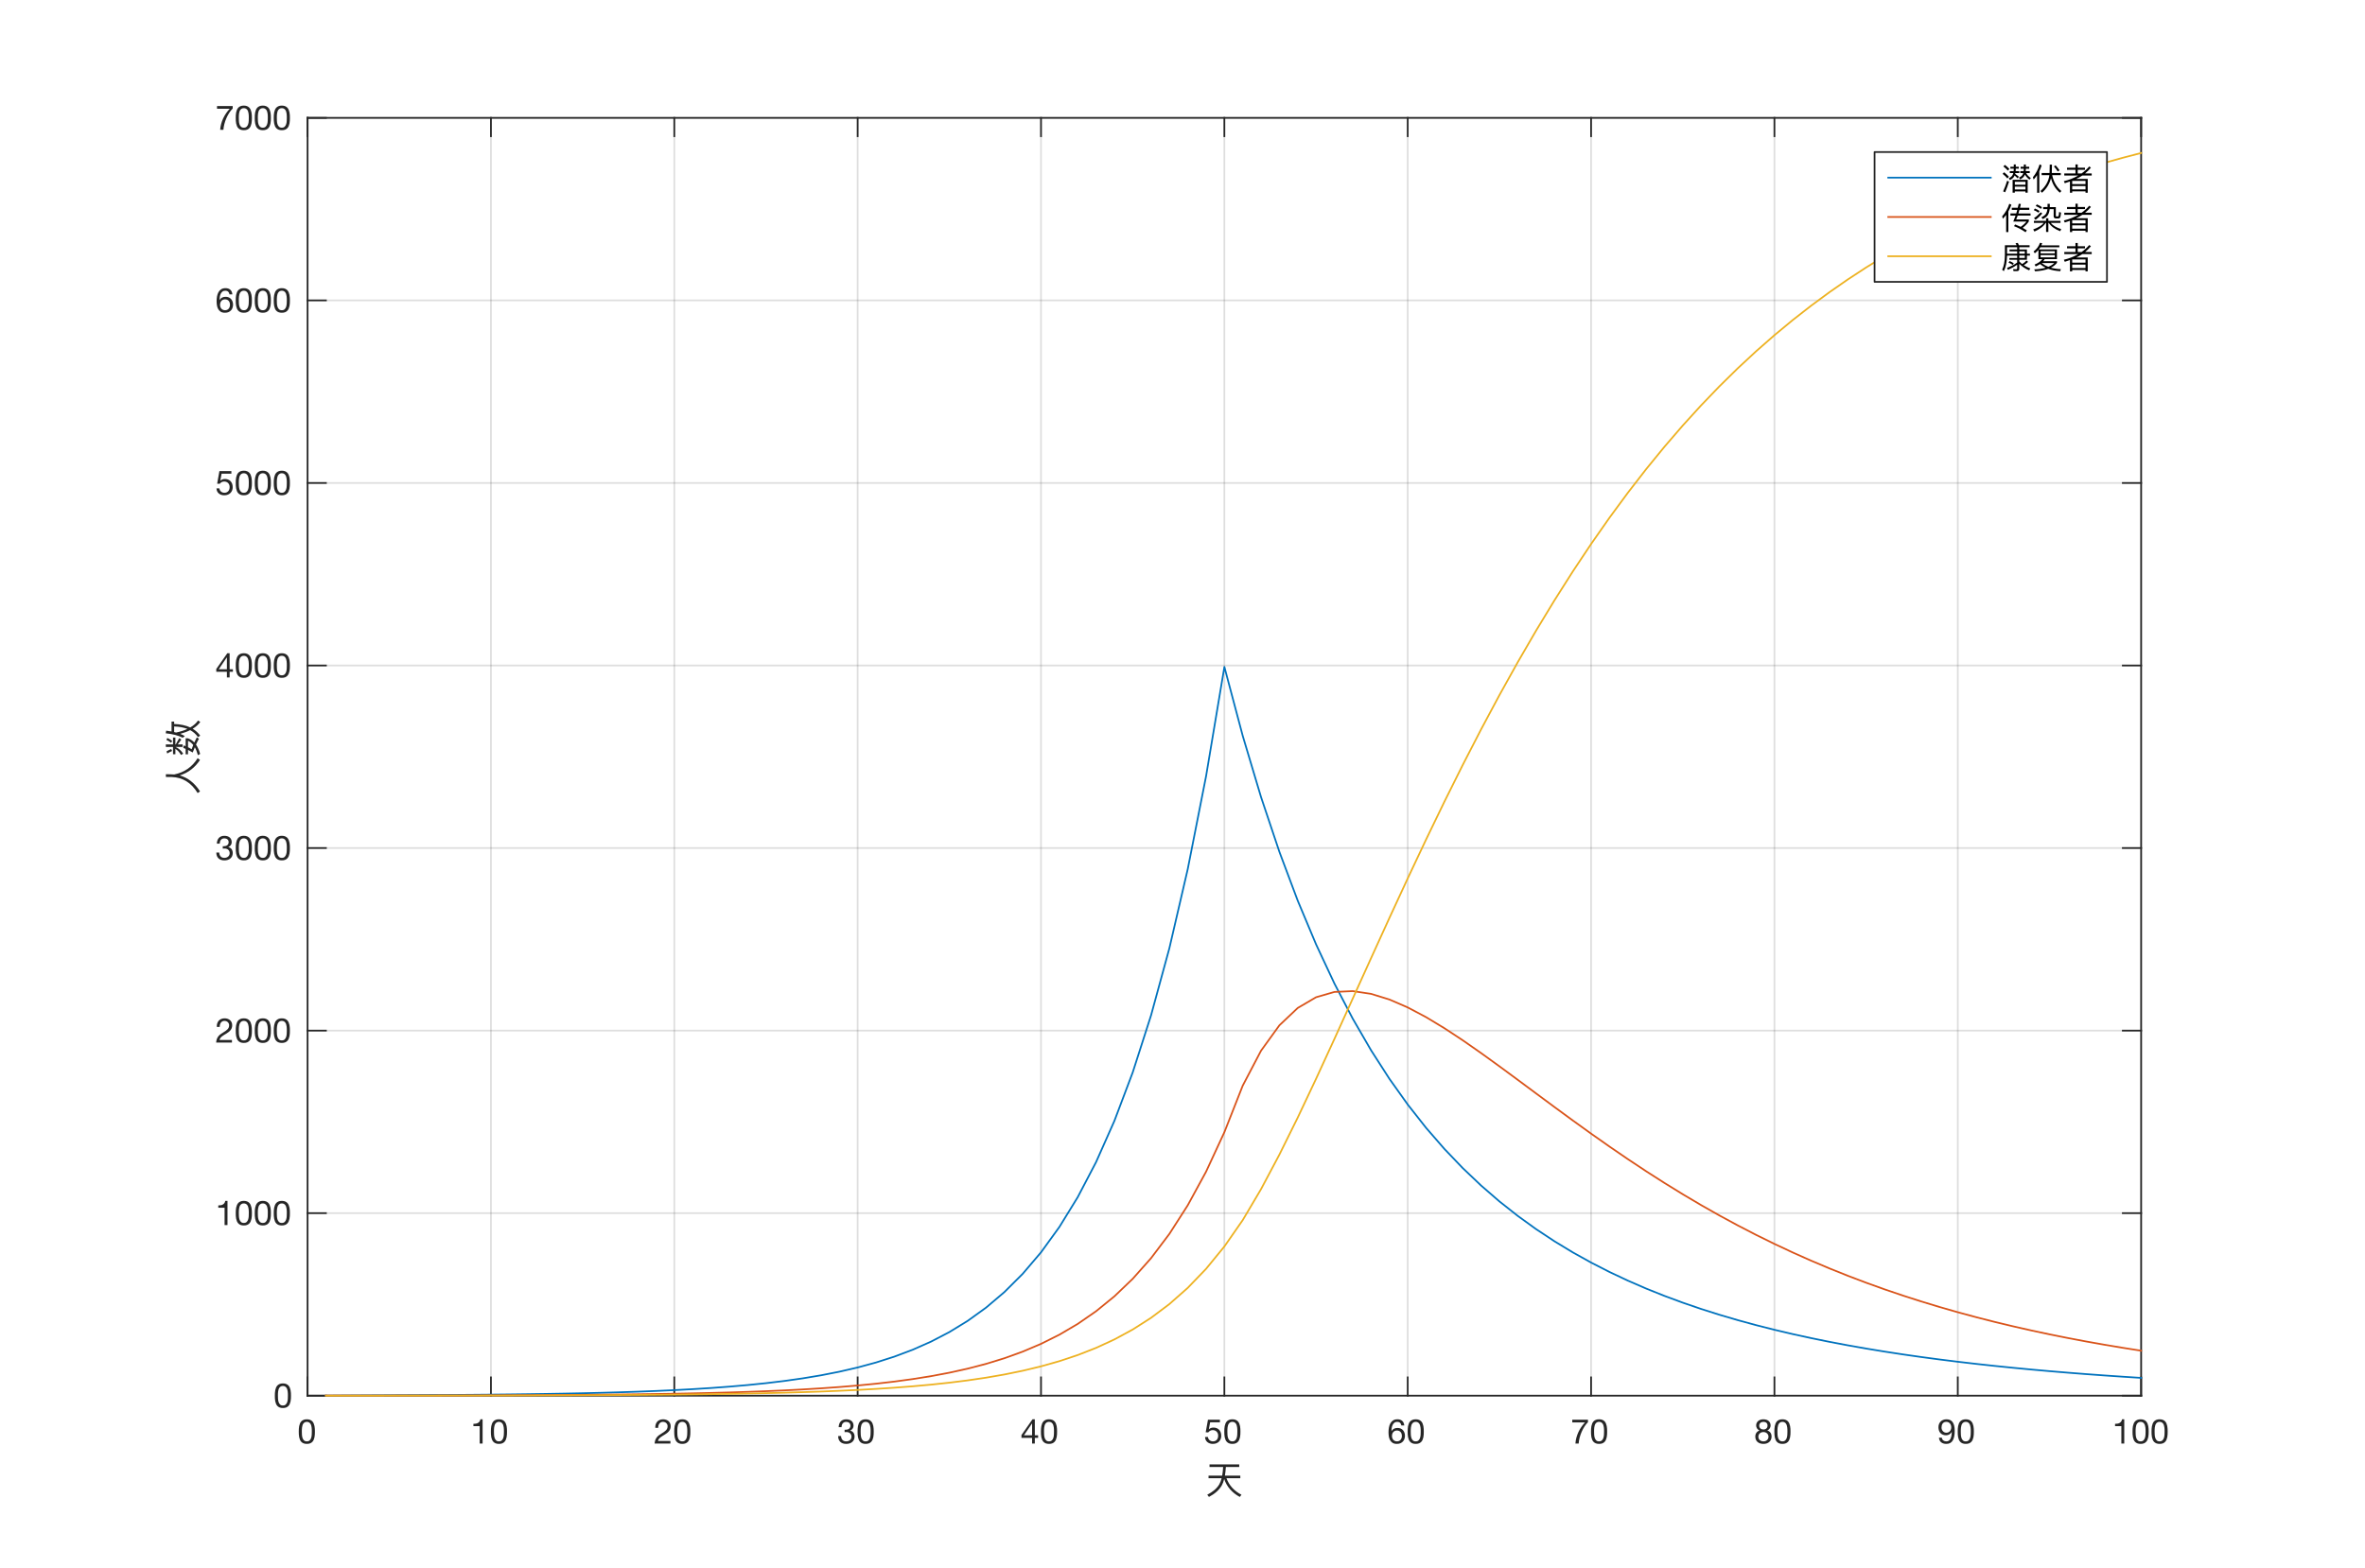 <svg color-interpolation="auto" height="459" stroke="#000" stroke-linecap="square" stroke-miterlimit="10" width="692" xmlns="http://www.w3.org/2000/svg" xmlns:xlink="http://www.w3.org/1999/xlink"><rect width="100%" height="100%" fill="#333333" stroke="none"/><clipPath id="a"><path color-interpolation="auto" d="m0 0h692v459h-692z"/></clipPath><path clip-path="url(#a)" d="m0 0h692v459h-692z" fill="#fff" stroke="none"/><g style="fill:#fff;text-rendering:optimizeSpeed;color-rendering:optimizeSpeed;image-rendering:optimizeSpeed;shape-rendering:crispEdges;color-interpolation:sRGB;stroke:none"><path d="m0 0h692v459h-692z"/><path d="m90 408.5h536.5v-374h-536.5z"/></g><g color-interpolation="linearRGB" color-rendering="optimizeQuality" image-rendering="optimizeQuality" text-rendering="geometricPrecision"><g style="stroke-linecap:butt;fill-opacity:.149;stroke-linejoin:round;stroke:#262626;stroke-width:.5;stroke-opacity:.149;fill:none"><path d="m90 408.5v-374"/><path d="m143.65 408.5v-374"/><path d="m197.3 408.5v-374"/><path d="m250.95 408.5v-374"/><path d="m304.6 408.5v-374"/><path d="m358.25 408.5v-374"/><path d="m411.9 408.5v-374"/><path d="m465.55 408.5v-374"/><path d="m519.2 408.5v-374"/><path d="m572.85 408.5v-374"/><path d="m626.5 408.5v-374"/><path d="m626.5 408.5h-536.5"/><path d="m626.5 355.071h-536.5"/><path d="m626.5 301.643h-536.5"/><path d="m626.5 248.214h-536.5"/><path d="m626.5 194.786h-536.5"/><path d="m626.5 141.357h-536.5"/><path d="m626.5 87.929h-536.5"/><path d="m626.5 34.5h-536.5"/><g stroke-linecap="square" stroke-opacity="1"><path d="m90 408.5h536.5"/><path d="m90 34.5h536.5"/><path d="m90 408.5v-5.365"/><path d="m143.65 408.5v-5.365"/><path d="m197.3 408.5v-5.365"/><path d="m250.95 408.5v-5.365"/><path d="m304.6 408.5v-5.365"/><path d="m358.25 408.5v-5.365"/><path d="m411.9 408.5v-5.365"/><path d="m465.55 408.5v-5.365"/><path d="m519.2 408.5v-5.365"/><path d="m572.85 408.5v-5.365"/><path d="m626.5 408.5v-5.365"/><path d="m90 34.5v5.365"/><path d="m143.65 34.5v5.365"/><path d="m197.3 34.5v5.365"/><path d="m250.95 34.5v5.365"/><path d="m304.6 34.5v5.365"/><path d="m358.25 34.5v5.365"/><path d="m411.9 34.5v5.365"/><path d="m465.55 34.5v5.365"/><path d="m519.2 34.5v5.365"/><path d="m572.85 34.5v5.365"/><path d="m626.5 34.5v5.365"/></g></g><path d="m-1.68 6.51q0-.26.005-.575.005-.315.05-.63.045-.315.13-.615.085-.3.25-.525.165-.225.415-.365.25-.14.61-.14.36 0 .61.14.25.14.415.365.165.225.25.525.085.3.13.615.045.315.05.63.005.315.005.575 0 .4-.025.895-.025.495-.16.93-.135.435-.435.735-.3.3-.84.3-.54 0-.84-.3-.3-.3-.435-.735-.135-.435-.16-.93-.025-.495-.025-.895zm-.9.01q0 .39.02.81.02.42.1.82.08.4.23.755.15.355.41.625.26.27.655.425.395.155.945.155.56 0 .95-.155.39-.155.65-.425.26-.27.41-.625.15-.355.23-.755.08-.4.1-.82.02-.42.02-.81 0-.39-.02-.81-.02-.42-.1-.82-.08-.4-.23-.76-.15-.36-.41-.63-.26-.27-.655-.43-.395-.16-.945-.16-.55 0-.945.16-.395.16-.655.43-.26.27-.41.63-.15.36-.23.76-.08.4-.1.82-.02.42-.02.81z" fill="#262626" stroke="none" transform="translate(90 412.5)"/><path d="m-2.44 10v-7.09h-.65q-.07.4-.26.66-.19.26-.465.41-.275.15-.615.205-.34.055-.7.055v.68h1.84v5.08zm3.32-3.49q0-.26.005-.575.005-.315.05-.63.045-.315.13-.615.085-.3.25-.525.165-.225.415-.365.25-.14.61-.14.36 0 .61.14.25.14.415.365.165.225.25.525.085.3.13.615.045.315.05.63.005.315.005.575 0 .4-.025.895-.025.495-.16.93-.135.435-.435.735-.3.3-.84.3-.54 0-.84-.3-.3-.3-.435-.735-.135-.435-.16-.93-.025-.495-.025-.895zm-.9.01q0 .39.02.81.02.42.1.82.08.4.23.755.15.355.41.625.26.27.655.425.395.155.945.155.56 0 .95-.155.39-.155.65-.425.26-.27.41-.625.15-.355.23-.755.08-.4.1-.82.02-.42.02-.81 0-.39-.02-.81-.02-.42-.1-.82-.08-.4-.23-.76-.15-.36-.41-.63-.26-.27-.655-.43-.395-.16-.945-.16-.55 0-.945.16-.395.16-.655.43-.26.27-.41.63-.15.36-.23.76-.08.4-.1.82-.02.42-.02.81z" fill="#262626" stroke="none" transform="translate(143.65 412.5)"/><path d="m-5.56 5.42h.85q-.01-.32.065-.635.075-.315.245-.565.17-.25.435-.405.265-.155.635-.155.28 0 .53.09.25.09.435.26.185.17.295.405.11.235.11.525 0 .37-.115.65-.115.28-.34.52-.225.24-.565.475-.34.235-.79.515-.37.22-.71.47-.34.25-.61.58-.27.33-.445.775-.175.445-.225 1.075h4.63v-.75h-3.64q.06-.33.255-.585.195-.255.47-.475.275-.22.605-.415.33-.195.66-.395.33-.21.64-.44.31-.23.55-.515.24-.285.385-.645.145-.36.145-.83 0-.5-.175-.88-.175-.38-.475-.635-.3-.255-.705-.39-.405-.135-.865-.135-.56 0-1 .19-.44.19-.735.525-.295.335-.435.795-.14.46-.11 1zm6.44 1.09q0-.26.005-.575.005-.315.05-.63.045-.315.13-.615.085-.3.25-.525.165-.225.415-.365.25-.14.61-.14.36 0 .61.14.25.14.415.365.165.225.25.525.085.3.13.615.045.315.05.63.005.315.005.575 0 .4-.025.895-.025.495-.16.93-.135.435-.435.735-.3.3-.84.3-.54 0-.84-.3-.3-.3-.435-.735-.135-.435-.16-.93-.025-.495-.025-.895zm-.9.01q0 .39.02.81.02.42.1.82.08.4.23.755.15.355.41.625.26.27.655.425.395.155.945.155.56 0 .95-.155.39-.155.65-.425.26-.27.41-.625.15-.355.23-.755.08-.4.1-.82.02-.42.02-.81 0-.39-.02-.81-.02-.42-.1-.82-.08-.4-.23-.76-.15-.36-.41-.63-.26-.27-.655-.43-.395-.16-.945-.16-.55 0-.945.16-.395.16-.655.43-.26.27-.41.63-.15.36-.23.76-.08.4-.1.82-.02.42-.02.81z" fill="#262626" stroke="none" transform="translate(197.3 412.5)"/><path d="m-3.82 5.95v.72q.24-.03.51-.03.32 0 .595.085.275.085.475.26.2.175.32.43.12.255.12.585 0 .32-.125.575-.125.255-.335.43-.21.175-.49.27-.28.095-.59.095-.73 0-1.11-.435-.38-.435-.4-1.125h-.85q-.01.55.155.98.165.43.475.725.31.295.75.445.44.15.98.15.5 0 .945-.135.445-.135.775-.405.33-.27.525-.675.195-.405.195-.935 0-.64-.315-1.11-.315-.47-.965-.61v-.02q.42-.19.7-.56.28-.37.28-.85 0-.49-.165-.85-.165-.36-.455-.59-.29-.23-.685-.345-.395-.115-.855-.115-.53 0-.935.17-.405.17-.675.47-.27.3-.415.72-.145.42-.165.93h.85q0-.31.08-.59.08-.28.245-.49.165-.21.42-.335.255-.125.595-.125.54 0 .9.285.36.285.36.855 0 .28-.11.5-.11.22-.295.365-.185.145-.43.22-.245.075-.515.075h-.18q-.05 0-.1 0-.04 0-.09-.01zm4.7.56q0-.26.005-.575.005-.315.05-.63.045-.315.13-.615.085-.3.25-.525.165-.225.415-.365.25-.14.61-.14.36 0 .61.14.25.14.415.365.165.225.25.525.085.3.13.615.045.315.05.63.005.315.005.575 0 .4-.025.895-.025.495-.16.93-.135.435-.435.735-.3.3-.84.3-.54 0-.84-.3-.3-.3-.435-.735-.135-.435-.16-.93-.025-.495-.025-.895zm-.9.01q0 .39.02.81.02.42.1.82.08.4.23.755.15.355.41.625.26.27.655.425.395.155.945.155.56 0 .95-.155.39-.155.65-.425.26-.27.41-.625.15-.355.23-.755.08-.4.1-.82.02-.42.02-.81 0-.39-.02-.81-.02-.42-.1-.82-.08-.4-.23-.76-.15-.36-.41-.63-.26-.27-.655-.43-.395-.16-.945-.16-.55 0-.945.16-.395.16-.655.43-.26.27-.41.63-.15.36-.23.76-.08.4-.1.82-.02.42-.02.81z" fill="#262626" stroke="none" transform="translate(250.95 412.5)"/><path d="m-2.61 7.59h-2.38l2.36-3.47h.02zm.8 0v-4.68h-.68l-3.23 4.61v.82h3.11v1.66h.8v-1.66h.96v-.75zm2.69-1.08q0-.26.005-.575.005-.315.05-.63.045-.315.13-.615.085-.3.25-.525.165-.225.415-.365.25-.14.61-.14.36 0 .61.14.25.14.415.365.165.225.25.525.085.3.13.615.045.315.05.63.005.315.005.575 0 .4-.025.895-.025.495-.16.93-.135.435-.435.735-.3.3-.84.3-.54 0-.84-.3-.3-.3-.435-.735-.135-.435-.16-.93-.025-.495-.025-.895zm-.9.01q0 .39.02.81.02.42.1.82.08.4.23.755.15.355.41.625.26.27.655.425.395.155.945.155.56 0 .95-.155.39-.155.65-.425.26-.27.41-.625.15-.355.23-.755.08-.4.1-.82.02-.42.02-.81 0-.39-.02-.81-.02-.42-.1-.82-.08-.4-.23-.76-.15-.36-.41-.63-.26-.27-.655-.43-.395-.16-.945-.16-.55 0-.945.16-.395.16-.655.43-.26.27-.41.63-.15.36-.23.76-.08.4-.1.82-.02.42-.02.81z" fill="#262626" stroke="none" transform="translate(304.6 412.5)"/><path d="m-1.3 3.78v-.75h-3.5l-.66 3.68.73.04q.25-.3.575-.485.325-.185.745-.185.36 0 .655.12.295.12.505.335.21.215.325.51.115.295.115.645 0 .42-.12.735-.12.315-.325.525-.205.21-.48.315-.275.105-.575.105-.32 0-.585-.095-.265-.095-.46-.27-.195-.175-.31-.41-.115-.235-.135-.505h-.85q.01.48.19.86.18.38.49.635.31.255.715.39.405.135.865.135.62 0 1.085-.195.465-.195.775-.525.31-.33.465-.755.155-.425.155-.875 0-.61-.18-1.065-.18-.455-.49-.76-.31-.305-.73-.455-.42-.15-.89-.15-.36 0-.725.125-.365.125-.595.385l-.02-.02.38-2.04zm2.18 2.73q0-.26.005-.575.005-.315.05-.63.045-.315.13-.615.085-.3.25-.525.165-.225.415-.365.25-.14.61-.14.36 0 .61.14.25.14.415.365.165.225.25.525.085.3.13.615.045.315.05.63.005.315.005.575 0 .4-.025.895-.025.495-.16.93-.135.435-.435.735-.3.3-.84.3-.54 0-.84-.3-.3-.3-.435-.735-.135-.435-.16-.93-.025-.495-.025-.895zm-.9.01q0 .39.02.81.02.42.1.82.08.4.23.755.15.355.41.625.26.27.655.425.395.155.945.155.56 0 .95-.155.39-.155.65-.425.26-.27.41-.625.15-.355.23-.755.08-.4.1-.82.02-.42.02-.81 0-.39-.02-.81-.02-.42-.1-.82-.08-.4-.23-.76-.15-.36-.41-.63-.26-.27-.655-.43-.395-.16-.945-.16-.55 0-.945.16-.395.16-.655.43-.26.27-.41.63-.15.36-.23.76-.08.4-.1.82-.02.42-.02.81z" fill="#262626" stroke="none" transform="translate(358.25 412.5)"/><path d="m-1.86 4.72h.85q-.08-.88-.6-1.345-.52-.465-1.4-.465-.76 0-1.26.32-.5.32-.8.85-.3.53-.425 1.215-.125.685-.125 1.415 0 .56.085 1.16.085.6.345 1.1.26.5.74.82.48.32 1.27.32.67 0 1.125-.225.455-.225.73-.57.275-.345.395-.765.12-.42.12-.81 0-.49-.15-.91-.15-.42-.425-.73-.275-.31-.68-.485-.405-.175-.915-.175-.58 0-1.025.22-.445.22-.745.71l-.02-.02q.01-.41.08-.88.07-.47.255-.875.185-.405.515-.67.33-.265.87-.265.51 0 .82.29.31.29.37.77zm-1.28 1.47q.36 0 .63.13.27.13.45.345.18.215.265.51.085.295.085.625 0 .31-.095.595-.095.285-.275.505-.18.22-.445.345-.265.125-.615.125-.35 0-.625-.125-.275-.125-.46-.335-.185-.21-.285-.5-.1-.29-.1-.62 0-.33.095-.625.095-.295.285-.51.19-.215.46-.34.27-.125.63-.125zm4.02.32q0-.26.005-.575.005-.315.05-.63.045-.315.13-.615.085-.3.25-.525.165-.225.415-.365.25-.14.61-.14.36 0 .61.14.25.14.415.365.165.225.25.525.085.3.13.615.045.315.05.63.005.315.005.575 0 .4-.025.895-.025.495-.16.93-.135.435-.435.735-.3.3-.84.3-.54 0-.84-.3-.3-.3-.435-.735-.135-.435-.16-.93-.025-.495-.025-.895zm-.9.01q0 .39.02.81.02.42.1.82.08.4.23.755.15.355.41.625.26.27.655.425.395.155.945.155.56 0 .95-.155.39-.155.65-.425.26-.27.41-.625.15-.355.23-.755.08-.4.1-.82.02-.42.02-.81 0-.39-.02-.81-.02-.42-.1-.82-.08-.4-.23-.76-.15-.36-.41-.63-.26-.27-.655-.43-.395-.16-.945-.16-.55 0-.945.16-.395.16-.655.43-.26.27-.41.63-.15.36-.23.76-.08.4-.1.82-.02.42-.02.81z" fill="#262626" stroke="none" transform="translate(411.9 412.5)"/><path d="m-.91 3.76v-.73h-4.59v.8h3.72q-.56.59-1.045 1.29-.485.7-.855 1.485-.37.785-.605 1.64-.235.855-.295 1.755h.95q.05-.83.28-1.71.23-.88.595-1.71.365-.83.835-1.56.47-.73 1.01-1.26zm1.79 2.75q0-.26.005-.575.005-.315.05-.63.045-.315.13-.615.085-.3.25-.525.165-.225.415-.365.25-.14.61-.14.36 0 .61.14.25.14.415.365.165.225.25.525.085.3.13.615.045.315.05.63.005.315.005.575 0 .4-.025.895-.025.495-.16.93-.135.435-.435.735-.3.3-.84.3-.54 0-.84-.3-.3-.3-.435-.735-.135-.435-.16-.93-.025-.495-.025-.895zm-.9.01q0 .39.02.81.02.42.1.82.08.4.23.755.15.355.41.625.26.27.655.425.395.155.945.155.56 0 .95-.155.39-.155.65-.425.26-.27.41-.625.15-.355.23-.755.08-.4.1-.82.02-.42.02-.81 0-.39-.02-.81-.02-.42-.1-.82-.08-.4-.23-.76-.15-.36-.41-.63-.26-.27-.655-.43-.395-.16-.945-.16-.55 0-.945.16-.395.16-.655.43-.26.27-.41.63-.15.36-.23.76-.08.4-.1.82-.02.42-.02.81z" fill="#262626" stroke="none" transform="translate(465.55 412.5)"/><path d="m-4.45 4.75q0-.27.1-.47.1-.2.265-.34.165-.14.395-.21.23-.07.48-.07.52 0 .855.275.335.275.335.815 0 .54-.33.84-.33.3-.84.3-.26 0-.49-.07-.23-.07-.4-.21-.17-.14-.27-.355-.1-.215-.1-.505zm-.9-.03q0 .48.27.885.27.405.72.585-.6.21-.92.675-.32.465-.32 1.095 0 .54.185.945.185.405.51.675.325.27.765.4.44.13.95.13.49 0 .92-.14.43-.14.745-.415.315-.275.5-.675.185-.4.185-.92 0-.66-.31-1.115-.31-.455-.95-.655.45-.2.715-.595.265-.395.265-.875 0-.34-.12-.665-.12-.325-.375-.58-.255-.255-.665-.41-.41-.155-.99-.155-.41 0-.785.12-.375.12-.665.35-.29.23-.46.565-.17.335-.17.775zm.65 3.28q0-.31.115-.56.115-.25.32-.43.205-.18.48-.275.275-.095.585-.095.3 0 .565.105.265.105.465.285.2.18.315.425.115.245.115.535 0 .3-.105.55-.105.25-.3.435-.195.185-.46.29-.265.105-.585.105-.66 0-1.085-.365-.425-.365-.425-1.005zm5.58-1.49q0-.26.005-.575.005-.315.05-.63.045-.315.13-.615.085-.3.25-.525.165-.225.415-.365.25-.14.61-.14.36 0 .61.14.25.14.415.365.165.225.25.525.085.3.13.615.045.315.05.63.005.315.005.575 0 .4-.025.895-.025.495-.16.93-.135.435-.435.735-.3.3-.84.3-.54 0-.84-.3-.3-.3-.435-.735-.135-.435-.16-.93-.025-.495-.025-.895zm-.9.01q0 .39.02.81.02.42.1.82.08.4.23.755.15.355.41.625.26.27.655.425.395.155.945.155.56 0 .95-.155.39-.155.65-.425.26-.27.41-.625.15-.355.23-.755.08-.4.1-.82.02-.42.02-.81 0-.39-.02-.81-.02-.42-.1-.82-.08-.4-.23-.76-.15-.36-.41-.63-.26-.27-.655-.43-.395-.16-.945-.16-.55 0-.945.16-.395.16-.655.43-.26.27-.41.63-.15.36-.23.76-.08.4-.1.82-.02.42-.02.81z" fill="#262626" stroke="none" transform="translate(519.2 412.5)"/><path d="m-4.66 8.29h-.85q.08.92.67 1.37.59.45 1.48.45 1.29 0 1.875-.985.585-.985.585-2.825 0-1.01-.195-1.665-.195-.655-.525-1.035-.33-.38-.77-.535-.44-.155-.94-.155-.51 0-.94.17-.43.17-.74.475-.31.305-.48.73-.17.425-.17.935 0 .52.145.96.145.44.43.75.285.31.705.485.42.175.96.175.52 0 .96-.265.44-.265.68-.715l.02.02q-.04 1.39-.43 2.065-.39.675-1.17.675-.51 0-.88-.28-.37-.28-.42-.8zm2.75-3.01q0 .31-.1.595-.1.285-.29.5-.19.215-.46.34-.27.125-.6.125-.31 0-.565-.125-.255-.125-.44-.335-.185-.21-.29-.48-.105-.27-.105-.56 0-.33.075-.63.075-.3.24-.535.165-.235.43-.375.265-.14.645-.14.36 0 .63.13.27.13.455.355.185.225.28.515.095.29.095.62zm2.79 1.23q0-.26.005-.575.005-.315.05-.63.045-.315.13-.615.085-.3.25-.525.165-.225.415-.365.25-.14.61-.14.36 0 .61.14.25.14.415.365.165.225.25.525.085.3.13.615.045.315.05.63.005.315.005.575 0 .4-.025.895-.025.495-.16.93-.135.435-.435.735-.3.3-.84.3-.54 0-.84-.3-.3-.3-.435-.735-.135-.435-.16-.93-.025-.495-.025-.895zm-.9.01q0 .39.02.81.02.42.1.82.08.4.23.755.15.355.41.625.26.27.655.425.395.155.945.155.56 0 .95-.155.39-.155.65-.425.26-.27.41-.625.15-.355.23-.755.08-.4.1-.82.02-.42.02-.81 0-.39-.02-.81-.02-.42-.1-.82-.08-.4-.23-.76-.15-.36-.41-.63-.26-.27-.655-.43-.395-.16-.945-.16-.55 0-.945.16-.395.16-.655.43-.26.27-.41.63-.15.36-.23.76-.08.4-.1.82-.02.42-.02.81z" fill="#262626" stroke="none" transform="translate(572.85 412.5)"/><path d="m-4.94 10v-7.09h-.65q-.07.4-.26.66-.19.26-.465.41-.275.15-.615.205-.34.055-.7.055v.68h1.84v5.08zm3.32-3.49q0-.26.005-.575.005-.315.05-.63.045-.315.13-.615.085-.3.25-.525.165-.225.415-.365.25-.14.61-.14.36 0 .61.14.25.14.415.365.165.225.25.525.085.3.13.615.045.315.05.63.005.315.005.575 0 .4-.025.895-.025.495-.16.93-.135.435-.435.735-.3.3-.84.3-.54 0-.84-.3-.3-.3-.435-.735-.135-.435-.16-.93-.025-.495-.025-.895zm-.9.01q0 .39.02.81.02.42.1.82.08.4.23.755.15.355.41.625.26.27.655.425.395.155.945.155.56 0 .95-.155.39-.155.65-.425.26-.27.41-.625.15-.355.23-.755.08-.4.1-.82.02-.42.02-.81 0-.39-.02-.81-.02-.42-.1-.82-.08-.4-.23-.76-.15-.36-.41-.63-.26-.27-.655-.43-.395-.16-.945-.16-.55 0-.945.16-.395.16-.655.43-.26.27-.41.63-.15.36-.23.76-.08.4-.1.82-.02.42-.02.81zm6.46-.01q0-.26.005-.575.005-.315.05-.63.045-.315.13-.615.085-.3.25-.525.165-.225.415-.365.25-.14.61-.14.36 0 .61.14.25.14.415.365.165.225.25.525.085.3.13.615.045.315.05.63.005.315.005.575 0 .4-.025.895-.025.495-.16.93-.135.435-.435.735-.3.3-.84.3-.54 0-.84-.3-.3-.3-.435-.735-.135-.435-.16-.93-.025-.495-.025-.895zm-.9.01q0 .39.02.81.02.42.1.82.08.4.23.755.15.355.41.625.26.27.655.425.395.155.945.155.56 0 .95-.155.39-.155.65-.425.26-.27.41-.625.15-.355.23-.755.08-.4.1-.82.02-.42.02-.81 0-.39-.02-.81-.02-.42-.1-.82-.08-.4-.23-.76-.15-.36-.41-.63-.26-.27-.655-.43-.395-.16-.945-.16-.55 0-.945.16-.395.16-.655.43-.26.27-.41.63-.15.36-.23.76-.08.4-.1.82-.02.42-.02.81z" fill="#262626" stroke="none" transform="translate(626.5 412.5)"/><path d="m-4.631 5.907v.759h3.828c-.187.726-.418 1.331-.704 1.815-.693 1.166-1.859 2.167-3.498 3.003l.495.649c1.76-.935 3.003-2.057 3.751-3.355.286-.506.517-1.144.704-1.892.781 2.266 2.299 4.015 4.565 5.247l.495-.638c-2.156-1.122-3.619-2.739-4.389-4.829h4.048v-.759h-4.51c.132-.748.22-1.584.286-2.53h3.905v-.77h-8.69v.77h3.982c-.055.935-.143 1.782-.275 2.53z" fill="#262626" stroke="none" transform="translate(358.25 426)"/><g fill="none" stroke="#262626" stroke-linejoin="round" stroke-width=".5"><path d="m90 408.5v-374"/><path d="m626.5 408.5v-374"/><path d="m90 408.5h5.365"/><path d="m90 355.071h5.365"/><path d="m90 301.643h5.365"/><path d="m90 248.214h5.365"/><path d="m90 194.786h5.365"/><path d="m90 141.357h5.365"/><path d="m90 87.929h5.365"/><path d="m90 34.5h5.365"/><path d="m626.5 408.5h-5.365"/><path d="m626.5 355.071h-5.365"/><path d="m626.5 301.643h-5.365"/><path d="m626.5 248.214h-5.365"/><path d="m626.5 194.786h-5.365"/><path d="m626.5 141.357h-5.365"/><path d="m626.5 87.929h-5.365"/><path d="m626.5 34.5h-5.365"/></g><path d="m-4.68.01q0-.26.005-.575.005-.315.05-.63.045-.315.13-.615.085-.3.25-.525.165-.225.415-.365.25-.14.61-.14.36 0 .61.14.25.14.415.365.165.225.25.525.085.3.13.615.045.315.05.63.005.315.005.575 0 .4-.025.895-.025.495-.16.93-.135.435-.435.735-.3.3-.84.3-.54 0-.84-.3-.3-.3-.435-.735-.135-.435-.16-.93-.025-.495-.025-.895zm-.9.01q0 .39.02.81.02.42.1.82.08.4.23.755.15.355.41.625.26.27.655.425.395.155.945.155.56 0 .95-.155.39-.155.65-.425.26-.27.41-.625.15-.355.23-.755.08-.4.1-.82.02-.42.02-.81 0-.39-.02-.81-.02-.42-.1-.82-.08-.4-.23-.76-.15-.36-.41-.63-.26-.27-.655-.43-.395-.16-.945-.16-.55 0-.945.16-.395.16-.655.43-.26.27-.41.63-.15.36-.23.76-.08.4-.1.82-.02.42-.02.81z" fill="#262626" stroke="none" transform="translate(86 408.5)"/><path d="m-19.44 3.5v-7.09h-.65q-.07.4-.26.66-.19.26-.465.41-.275.15-.615.205-.34.055-.7.055v.68h1.84v5.08zm3.32-3.49q0-.26.005-.575.005-.315.05-.63.045-.315.13-.615.085-.3.25-.525.165-.225.415-.365.25-.14.61-.14.36 0 .61.14.25.14.415.365.165.225.25.525.085.3.13.615.045.315.05.63.005.315.005.575 0 .4-.025.895-.025.495-.16.93-.135.435-.435.735-.3.3-.84.3-.54 0-.84-.3-.3-.3-.435-.735-.135-.435-.16-.93-.025-.495-.025-.895zm-.9.01q0 .39.02.81.02.42.1.82.08.4.23.755.15.355.41.625.26.27.655.425.395.155.945.155.56 0 .95-.155.39-.155.65-.425.26-.27.41-.625.15-.355.23-.755.08-.4.1-.82.02-.42.02-.81 0-.39-.02-.81-.02-.42-.1-.82-.08-.4-.23-.76-.15-.36-.41-.63-.26-.27-.655-.43-.395-.16-.945-.16-.55 0-.945.16-.395.16-.655.43-.26.27-.41.63-.15.36-.23.76-.08.4-.1.82-.02.42-.02.81zm6.46-.01q0-.26.005-.575.005-.315.05-.63.045-.315.13-.615.085-.3.25-.525.165-.225.415-.365.25-.14.61-.14.36 0 .61.14.25.14.415.365.165.225.25.525.085.3.13.615.045.315.05.63.005.315.005.575 0 .4-.025.895-.025.495-.16.93-.135.435-.435.735-.3.3-.84.3-.54 0-.84-.3-.3-.3-.435-.735-.135-.435-.16-.93-.025-.495-.025-.895zm-.9.01q0 .39.02.81.02.42.1.82.08.4.23.755.15.355.41.625.26.27.655.425.395.155.945.155.56 0 .95-.155.39-.155.65-.425.26-.27.41-.625.15-.355.23-.755.08-.4.1-.82.02-.42.02-.81 0-.39-.02-.81-.02-.42-.1-.82-.08-.4-.23-.76-.15-.36-.41-.63-.26-.27-.655-.43-.395-.16-.945-.16-.55 0-.945.16-.395.16-.655.43-.26.27-.41.63-.15.36-.23.76-.08.4-.1.82-.02.42-.02.81zm6.46-.01q0-.26.005-.575.005-.315.05-.63.045-.315.13-.615.085-.3.25-.525.165-.225.415-.365.25-.14.61-.14.36 0 .61.14.25.14.415.365.165.225.25.525.085.3.13.615.045.315.05.63.005.315.005.575 0 .4-.025.895-.025.495-.16.93-.135.435-.435.735-.3.3-.84.3-.54 0-.84-.3-.3-.3-.435-.735-.135-.435-.16-.93-.025-.495-.025-.895zm-.9.01q0 .39.02.81.02.42.1.82.08.4.23.755.15.355.41.625.26.27.655.425.395.155.945.155.56 0 .95-.155.39-.155.65-.425.26-.27.41-.625.15-.355.23-.755.08-.4.1-.82.02-.42.02-.81 0-.39-.02-.81-.02-.42-.1-.82-.08-.4-.23-.76-.15-.36-.41-.63-.26-.27-.655-.43-.395-.16-.945-.16-.55 0-.945.16-.395.16-.655.43-.26.27-.41.63-.15.36-.23.76-.08.4-.1.82-.02.42-.02.81z" fill="#262626" stroke="none" transform="translate(86 355.071)"/><path d="m-22.56-1.08h.85q-.01-.32.065-.635.075-.315.245-.565.17-.25.435-.405.265-.155.635-.155.28 0 .53.09.25.09.435.26.185.17.295.405.11.235.11.525 0 .37-.115.65-.115.28-.34.52-.225.24-.565.475-.34.235-.79.515-.37.22-.71.47-.34.25-.61.58-.27.33-.445.775-.175.445-.225 1.075h4.63v-.75h-3.64q.06-.33.255-.585.195-.255.47-.475.275-.22.605-.415.33-.195.66-.395.33-.21.64-.44.31-.23.55-.515.24-.285.385-.645.145-.36.145-.83 0-.5-.175-.88-.175-.38-.475-.635-.3-.255-.705-.39-.405-.135-.865-.135-.56 0-1 .19-.44.19-.735.525-.295.335-.435.795-.14.46-.11 1zm6.44 1.09q0-.26.005-.575.005-.315.05-.63.045-.315.13-.615.085-.3.25-.525.165-.225.415-.365.25-.14.61-.14.36 0 .61.14.25.14.415.365.165.225.25.525.085.3.13.615.045.315.05.63.005.315.005.575 0 .4-.025.895-.025.495-.16.93-.135.435-.435.735-.3.3-.84.3-.54 0-.84-.3-.3-.3-.435-.735-.135-.435-.16-.93-.025-.495-.025-.895zm-.9.01q0 .39.02.81.02.42.1.82.08.4.23.755.15.355.41.625.26.27.655.425.395.155.945.155.56 0 .95-.155.39-.155.65-.425.26-.27.41-.625.15-.355.23-.755.08-.4.1-.82.02-.42.02-.81 0-.39-.02-.81-.02-.42-.1-.82-.08-.4-.23-.76-.15-.36-.41-.63-.26-.27-.655-.43-.395-.16-.945-.16-.55 0-.945.16-.395.16-.655.43-.26.27-.41.63-.15.36-.23.76-.08.4-.1.82-.02.42-.02.81zm6.46-.01q0-.26.005-.575.005-.315.05-.63.045-.315.13-.615.085-.3.25-.525.165-.225.415-.365.25-.14.61-.14.36 0 .61.14.25.14.415.365.165.225.25.525.085.3.13.615.045.315.05.63.005.315.005.575 0 .4-.025.895-.025.495-.16.93-.135.435-.435.735-.3.3-.84.3-.54 0-.84-.3-.3-.3-.435-.735-.135-.435-.16-.93-.025-.495-.025-.895zm-.9.01q0 .39.02.81.02.42.1.82.08.4.23.755.15.355.41.625.26.27.655.425.395.155.945.155.56 0 .95-.155.39-.155.65-.425.26-.27.41-.625.15-.355.23-.755.08-.4.1-.82.02-.42.02-.81 0-.39-.02-.81-.02-.42-.1-.82-.08-.4-.23-.76-.15-.36-.41-.63-.26-.27-.655-.43-.395-.16-.945-.16-.55 0-.945.16-.395.16-.655.43-.26.27-.41.63-.15.36-.23.76-.08.4-.1.82-.02.42-.02.81zm6.46-.01q0-.26.005-.575.005-.315.05-.63.045-.315.13-.615.085-.3.25-.525.165-.225.415-.365.25-.14.61-.14.36 0 .61.14.25.14.415.365.165.225.25.525.085.3.13.615.045.315.05.63.005.315.005.575 0 .4-.025.895-.025.495-.16.93-.135.435-.435.735-.3.3-.84.3-.54 0-.84-.3-.3-.3-.435-.735-.135-.435-.16-.93-.025-.495-.025-.895zm-.9.01q0 .39.02.81.02.42.1.82.08.4.23.755.15.355.41.625.26.27.655.425.395.155.945.155.56 0 .95-.155.39-.155.65-.425.26-.27.41-.625.15-.355.23-.755.08-.4.1-.82.02-.42.02-.81 0-.39-.02-.81-.02-.42-.1-.82-.08-.4-.23-.76-.15-.36-.41-.63-.26-.27-.655-.43-.395-.16-.945-.16-.55 0-.945.16-.395.16-.655.43-.26.27-.41.63-.15.36-.23.76-.08.4-.1.82-.02.42-.02.81z" fill="#262626" stroke="none" transform="translate(86 301.643)"/><path d="m-20.82-.55v.72q.24-.03.51-.03.32 0 .595.085.275.085.475.26.2.175.32.43.12.255.12.585 0 .32-.125.575-.125.255-.335.43-.21.175-.49.27-.28.095-.59.095-.73 0-1.11-.435-.38-.435-.4-1.125h-.85q-.01.55.155.98.165.43.475.725.31.295.75.445.44.15.98.15.5 0 .945-.135.445-.135.775-.405.33-.27.525-.675.195-.405.195-.935 0-.64-.315-1.11-.315-.47-.965-.61v-.02q.42-.19.7-.56.28-.37.28-.85 0-.49-.165-.85-.165-.36-.455-.59-.29-.23-.685-.345-.395-.115-.855-.115-.53 0-.935.17-.405.17-.675.47-.27.3-.415.72-.145.42-.165.93h.85q0-.31.08-.59.08-.28.245-.49.165-.21.42-.335.255-.125.595-.125.54 0 .9.285.36.285.36.855 0 .28-.11.5-.11.22-.295.365-.185.145-.43.22-.245.075-.515.075h-.18q-.05 0-.1 0-.04 0-.09-.01zm4.7.56q0-.26.005-.575.005-.315.05-.63.045-.315.13-.615.085-.3.25-.525.165-.225.415-.365.25-.14.61-.14.36 0 .61.14.25.14.415.365.165.225.25.525.085.3.13.615.045.315.05.63.005.315.005.575 0 .4-.025.895-.025.495-.16.93-.135.435-.435.735-.3.3-.84.3-.54 0-.84-.3-.3-.3-.435-.735-.135-.435-.16-.93-.025-.495-.025-.895zm-.9.01q0 .39.02.81.02.42.1.82.08.4.23.755.15.355.41.625.26.27.655.425.395.155.945.155.56 0 .95-.155.39-.155.65-.425.26-.27.41-.625.15-.355.23-.755.08-.4.1-.82.02-.42.02-.81 0-.39-.02-.81-.02-.42-.1-.82-.08-.4-.23-.76-.15-.36-.41-.63-.26-.27-.655-.43-.395-.16-.945-.16-.55 0-.945.16-.395.16-.655.43-.26.27-.41.63-.15.36-.23.76-.08.4-.1.82-.02.42-.02.81zm6.46-.01q0-.26.005-.575.005-.315.05-.63.045-.315.13-.615.085-.3.25-.525.165-.225.415-.365.25-.14.61-.14.36 0 .61.14.25.14.415.365.165.225.25.525.085.3.13.615.045.315.05.63.005.315.005.575 0 .4-.025.895-.025.495-.16.93-.135.435-.435.735-.3.3-.84.3-.54 0-.84-.3-.3-.3-.435-.735-.135-.435-.16-.93-.025-.495-.025-.895zm-.9.01q0 .39.02.81.02.42.1.82.08.4.23.755.15.355.41.625.26.27.655.425.395.155.945.155.56 0 .95-.155.39-.155.65-.425.26-.27.41-.625.15-.355.23-.755.08-.4.1-.82.02-.42.02-.81 0-.39-.02-.81-.02-.42-.1-.82-.08-.4-.23-.76-.15-.36-.41-.63-.26-.27-.655-.43-.395-.16-.945-.16-.55 0-.945.16-.395.16-.655.43-.26.27-.41.63-.15.36-.23.76-.08.4-.1.82-.02.42-.02.81zm6.46-.01q0-.26.005-.575.005-.315.05-.63.045-.315.13-.615.085-.3.25-.525.165-.225.415-.365.25-.14.61-.14.36 0 .61.14.25.14.415.365.165.225.25.525.085.3.13.615.045.315.05.63.005.315.005.575 0 .4-.025.895-.025.495-.16.93-.135.435-.435.735-.3.3-.84.3-.54 0-.84-.3-.3-.3-.435-.735-.135-.435-.16-.93-.025-.495-.025-.895zm-.9.01q0 .39.02.81.02.42.1.82.08.4.23.755.15.355.41.625.26.27.655.425.395.155.945.155.56 0 .95-.155.39-.155.65-.425.26-.27.41-.625.15-.355.23-.755.08-.4.1-.82.02-.42.02-.81 0-.39-.02-.81-.02-.42-.1-.82-.08-.4-.23-.76-.15-.36-.41-.63-.26-.27-.655-.43-.395-.16-.945-.16-.55 0-.945.16-.395.16-.655.43-.26.27-.41.63-.15.36-.23.76-.08.4-.1.82-.02.42-.02.81z" fill="#262626" stroke="none" transform="translate(86 248.214)"/><path d="m-19.61 1.09h-2.38l2.36-3.47h.02zm.8 0v-4.68h-.68l-3.23 4.61v.82h3.11v1.66h.8v-1.66h.96v-.75zm2.69-1.08q0-.26.005-.575.005-.315.05-.63.045-.315.13-.615.085-.3.25-.525.165-.225.415-.365.25-.14.61-.14.36 0 .61.14.25.14.415.365.165.225.25.525.085.3.13.615.045.315.05.63.005.315.005.575 0 .4-.025.895-.025.495-.16.93-.135.435-.435.735-.3.3-.84.3-.54 0-.84-.3-.3-.3-.435-.735-.135-.435-.16-.93-.025-.495-.025-.895zm-.9.01q0 .39.02.81.02.42.1.82.08.4.23.755.15.355.41.625.26.27.655.425.395.155.945.155.56 0 .95-.155.39-.155.65-.425.26-.27.41-.625.15-.355.23-.755.08-.4.1-.82.02-.42.02-.81 0-.39-.02-.81-.02-.42-.1-.82-.08-.4-.23-.76-.15-.36-.41-.63-.26-.27-.655-.43-.395-.16-.945-.16-.55 0-.945.16-.395.16-.655.43-.26.27-.41.63-.15.36-.23.76-.08.4-.1.82-.02.42-.02.81zm6.46-.01q0-.26.005-.575.005-.315.05-.63.045-.315.13-.615.085-.3.25-.525.165-.225.415-.365.25-.14.61-.14.36 0 .61.14.25.14.415.365.165.225.25.525.085.3.13.615.045.315.05.63.005.315.005.575 0 .4-.025.895-.025.495-.16.93-.135.435-.435.735-.3.3-.84.3-.54 0-.84-.3-.3-.3-.435-.735-.135-.435-.16-.93-.025-.495-.025-.895zm-.9.01q0 .39.02.81.02.42.1.82.08.4.23.755.15.355.41.625.26.27.655.425.395.155.945.155.56 0 .95-.155.39-.155.65-.425.26-.27.41-.625.15-.355.23-.755.08-.4.1-.82.02-.42.02-.81 0-.39-.02-.81-.02-.42-.1-.82-.08-.4-.23-.76-.15-.36-.41-.63-.26-.27-.655-.43-.395-.16-.945-.16-.55 0-.945.16-.395.16-.655.43-.26.27-.41.63-.15.36-.23.76-.08.4-.1.82-.02.42-.02.81zm6.46-.01q0-.26.005-.575.005-.315.05-.63.045-.315.13-.615.085-.3.25-.525.165-.225.415-.365.25-.14.61-.14.36 0 .61.14.25.14.415.365.165.225.25.525.085.3.13.615.045.315.05.63.005.315.005.575 0 .4-.025.895-.025.495-.16.93-.135.435-.435.735-.3.3-.84.3-.54 0-.84-.3-.3-.3-.435-.735-.135-.435-.16-.93-.025-.495-.025-.895zm-.9.01q0 .39.02.81.02.42.1.82.08.4.23.755.15.355.41.625.26.27.655.425.395.155.945.155.56 0 .95-.155.39-.155.65-.425.26-.27.41-.625.15-.355.23-.755.08-.4.1-.82.02-.42.02-.81 0-.39-.02-.81-.02-.42-.1-.82-.08-.4-.23-.76-.15-.36-.41-.63-.26-.27-.655-.43-.395-.16-.945-.16-.55 0-.945.16-.395.16-.655.43-.26.27-.41.63-.15.36-.23.76-.08.4-.1.82-.02.42-.02.81z" fill="#262626" stroke="none" transform="translate(86 194.786)"/><path d="m-18.3-2.72v-.75h-3.5l-.66 3.68.73.04q.25-.3.575-.485.325-.185.745-.185.36 0 .655.12.295.12.505.335.21.215.325.51.115.295.115.645 0 .42-.12.735-.12.315-.325.525-.205.21-.48.315-.275.105-.575.105-.32 0-.585-.095-.265-.095-.46-.27-.195-.175-.31-.41-.115-.235-.135-.505h-.85q.01.48.19.86.18.38.49.635.31.255.715.39.405.135.865.135.62 0 1.085-.195.465-.195.775-.525.31-.33.465-.755.155-.425.155-.875 0-.61-.18-1.065-.18-.455-.49-.76-.31-.305-.73-.455-.42-.15-.89-.15-.36 0-.725.125-.365.125-.595.385l-.02-.02.38-2.04zm2.18 2.73q0-.26.005-.575.005-.315.05-.63.045-.315.13-.615.085-.3.25-.525.165-.225.415-.365.25-.14.61-.14.36 0 .61.14.25.14.415.365.165.225.25.525.085.3.13.615.045.315.05.63.005.315.005.575 0 .4-.025.895-.025.495-.16.93-.135.435-.435.735-.3.3-.84.3-.54 0-.84-.3-.3-.3-.435-.735-.135-.435-.16-.93-.025-.495-.025-.895zm-.9.01q0 .39.02.81.02.42.1.82.08.4.23.755.15.355.41.625.26.27.655.425.395.155.945.155.56 0 .95-.155.39-.155.65-.425.26-.27.41-.625.15-.355.23-.755.08-.4.1-.82.02-.42.02-.81 0-.39-.02-.81-.02-.42-.1-.82-.08-.4-.23-.76-.15-.36-.41-.63-.26-.27-.655-.43-.395-.16-.945-.16-.55 0-.945.16-.395.16-.655.43-.26.27-.41.63-.15.36-.23.76-.08.4-.1.82-.02.42-.02.81zm6.46-.01q0-.26.005-.575.005-.315.05-.63.045-.315.13-.615.085-.3.25-.525.165-.225.415-.365.25-.14.61-.14.36 0 .61.14.25.14.415.365.165.225.25.525.085.3.13.615.045.315.05.63.005.315.005.575 0 .4-.025.895-.025.495-.16.93-.135.435-.435.735-.3.3-.84.3-.54 0-.84-.3-.3-.3-.435-.735-.135-.435-.16-.93-.025-.495-.025-.895zm-.9.01q0 .39.02.81.02.42.1.82.08.4.23.755.15.355.41.625.26.27.655.425.395.155.945.155.56 0 .95-.155.39-.155.65-.425.26-.27.41-.625.15-.355.23-.755.08-.4.1-.82.02-.42.02-.81 0-.39-.02-.81-.02-.42-.1-.82-.08-.4-.23-.76-.15-.36-.41-.63-.26-.27-.655-.43-.395-.16-.945-.16-.55 0-.945.16-.395.16-.655.43-.26.27-.41.63-.15.36-.23.76-.08.4-.1.82-.02.42-.02.81zm6.46-.01q0-.26.005-.575.005-.315.05-.63.045-.315.13-.615.085-.3.25-.525.165-.225.415-.365.25-.14.61-.14.36 0 .61.14.25.14.415.365.165.225.25.525.085.3.13.615.045.315.05.63.005.315.005.575 0 .4-.025.895-.025.495-.16.93-.135.435-.435.735-.3.3-.84.3-.54 0-.84-.3-.3-.3-.435-.735-.135-.435-.16-.93-.025-.495-.025-.895zm-.9.01q0 .39.02.81.02.42.1.82.08.4.23.755.15.355.41.625.26.27.655.425.395.155.945.155.56 0 .95-.155.39-.155.65-.425.26-.27.41-.625.15-.355.23-.755.08-.4.1-.82.02-.42.02-.81 0-.39-.02-.81-.02-.42-.1-.82-.08-.4-.23-.76-.15-.36-.41-.63-.26-.27-.655-.43-.395-.16-.945-.16-.55 0-.945.16-.395.16-.655.43-.26.27-.41.63-.15.36-.23.76-.08.4-.1.82-.02.42-.02.81z" fill="#262626" stroke="none" transform="translate(86 141.357)"/><path d="m-18.86-1.78h.85q-.08-.88-.6-1.345-.52-.465-1.4-.465-.76 0-1.26.32-.5.32-.8.85-.3.53-.425 1.215-.125.685-.125 1.415 0 .56.085 1.16.085.6.345 1.1.26.5.74.82.48.32 1.27.32.67 0 1.125-.225.455-.225.73-.57.275-.345.395-.765.12-.42.12-.81 0-.49-.15-.91-.15-.42-.425-.73-.275-.31-.68-.485-.405-.175-.915-.175-.58 0-1.025.22-.445.22-.745.71l-.02-.02q.01-.41.08-.88.07-.47.255-.875.185-.405.515-.67.33-.265.87-.265.51 0 .82.29.31.29.37.77zm-1.28 1.47q.36 0 .63.13.27.13.45.345.18.215.265.51.085.295.085.625 0 .31-.095.595-.095.285-.275.505-.18.22-.445.345-.265.125-.615.125-.35 0-.625-.125-.275-.125-.46-.335-.185-.21-.285-.5-.1-.29-.1-.62 0-.33.095-.625.095-.295.285-.51.19-.215.46-.34.27-.125.63-.125zm4.02.32q0-.26.005-.575.005-.315.05-.63.045-.315.13-.615.085-.3.25-.525.165-.225.415-.365.25-.14.61-.14.36 0 .61.14.25.14.415.365.165.225.25.525.085.3.13.615.045.315.05.63.005.315.005.575 0 .4-.025.895-.025.495-.16.93-.135.435-.435.735-.3.3-.84.3-.54 0-.84-.3-.3-.3-.435-.735-.135-.435-.16-.93-.025-.495-.025-.895zm-.9.01q0 .39.02.81.02.42.1.82.08.4.23.755.15.355.41.625.26.27.655.425.395.155.945.155.56 0 .95-.155.39-.155.65-.425.26-.27.41-.625.15-.355.23-.755.08-.4.1-.82.02-.42.02-.81 0-.39-.02-.81-.02-.42-.1-.82-.08-.4-.23-.76-.15-.36-.41-.63-.26-.27-.655-.43-.395-.16-.945-.16-.55 0-.945.16-.395.16-.655.43-.26.27-.41.63-.15.36-.23.76-.08.4-.1.82-.02.42-.02.81zm6.46-.01q0-.26.005-.575.005-.315.05-.63.045-.315.13-.615.085-.3.25-.525.165-.225.415-.365.25-.14.61-.14.36 0 .61.14.25.14.415.365.165.225.25.525.085.3.13.615.045.315.05.63.005.315.005.575 0 .4-.025.895-.025.495-.16.93-.135.435-.435.735-.3.3-.84.3-.54 0-.84-.3-.3-.3-.435-.735-.135-.435-.16-.93-.025-.495-.025-.895zm-.9.01q0 .39.02.81.02.42.1.82.08.4.23.755.15.355.41.625.26.27.655.425.395.155.945.155.56 0 .95-.155.39-.155.65-.425.26-.27.41-.625.15-.355.23-.755.08-.4.1-.82.02-.42.02-.81 0-.39-.02-.81-.02-.42-.1-.82-.08-.4-.23-.76-.15-.36-.41-.63-.26-.27-.655-.43-.395-.16-.945-.16-.55 0-.945.16-.395.16-.655.43-.26.27-.41.63-.15.36-.23.76-.08.4-.1.82-.02.42-.02.81zm6.46-.01q0-.26.005-.575.005-.315.05-.63.045-.315.13-.615.085-.3.25-.525.165-.225.415-.365.25-.14.61-.14.36 0 .61.14.25.14.415.365.165.225.25.525.085.3.13.615.045.315.05.63.005.315.005.575 0 .4-.025.895-.025.495-.16.93-.135.435-.435.735-.3.3-.84.3-.54 0-.84-.3-.3-.3-.435-.735-.135-.435-.16-.93-.025-.495-.025-.895zm-.9.01q0 .39.02.81.02.42.1.82.08.4.23.755.15.355.41.625.26.27.655.425.395.155.945.155.56 0 .95-.155.39-.155.65-.425.26-.27.41-.625.15-.355.23-.755.08-.4.1-.82.02-.42.02-.81 0-.39-.02-.81-.02-.42-.1-.82-.08-.4-.23-.76-.15-.36-.41-.63-.26-.27-.655-.43-.395-.16-.945-.16-.55 0-.945.16-.395.16-.655.43-.26.27-.41.63-.15.36-.23.76-.08.4-.1.82-.02.42-.02.81z" fill="#262626" stroke="none" transform="translate(86 87.929)"/><path d="m-17.91-2.74v-.73h-4.59v.8h3.72q-.56.59-1.045 1.29-.485.7-.855 1.485-.37.785-.605 1.64-.235.855-.295 1.755h.95q.05-.83.28-1.71.23-.88.595-1.71.365-.83.835-1.56.47-.73 1.01-1.26zm1.79 2.75q0-.26.005-.575.005-.315.05-.63.045-.315.13-.615.085-.3.25-.525.165-.225.415-.365.25-.14.61-.14.36 0 .61.14.25.14.415.365.165.225.25.525.085.3.13.615.045.315.05.63.005.315.005.575 0 .4-.025.895-.025.495-.16.93-.135.435-.435.735-.3.3-.84.3-.54 0-.84-.3-.3-.3-.435-.735-.135-.435-.16-.93-.025-.495-.025-.895zm-.9.01q0 .39.02.81.02.42.1.82.08.4.23.755.15.355.41.625.26.27.655.425.395.155.945.155.56 0 .95-.155.39-.155.65-.425.26-.27.41-.625.15-.355.23-.755.08-.4.1-.82.02-.42.02-.81 0-.39-.02-.81-.02-.42-.1-.82-.08-.4-.23-.76-.15-.36-.41-.63-.26-.27-.655-.43-.395-.16-.945-.16-.55 0-.945.16-.395.16-.655.43-.26.27-.41.63-.15.36-.23.76-.08.4-.1.82-.02.42-.02.81zm6.46-.01q0-.26.005-.575.005-.315.05-.63.045-.315.13-.615.085-.3.25-.525.165-.225.415-.365.25-.14.61-.14.36 0 .61.14.25.14.415.365.165.225.25.525.085.3.13.615.045.315.05.63.005.315.005.575 0 .4-.025.895-.025.495-.16.93-.135.435-.435.735-.3.3-.84.3-.54 0-.84-.3-.3-.3-.435-.735-.135-.435-.16-.93-.025-.495-.025-.895zm-.9.01q0 .39.02.81.02.42.1.82.08.4.23.755.15.355.41.625.26.27.655.425.395.155.945.155.56 0 .95-.155.39-.155.65-.425.26-.27.41-.625.15-.355.23-.755.08-.4.1-.82.02-.42.02-.81 0-.39-.02-.81-.02-.42-.1-.82-.08-.4-.23-.76-.15-.36-.41-.63-.26-.27-.655-.43-.395-.16-.945-.16-.55 0-.945.16-.395.16-.655.43-.26.27-.41.63-.15.36-.23.76-.08.4-.1.82-.02.42-.02.81zm6.46-.01q0-.26.005-.575.005-.315.05-.63.045-.315.13-.615.085-.3.25-.525.165-.225.415-.365.25-.14.61-.14.36 0 .61.14.25.14.415.365.165.225.25.525.085.3.13.615.045.315.05.63.005.315.005.575 0 .4-.025.895-.025.495-.16.93-.135.435-.435.735-.3.3-.84.3-.54 0-.84-.3-.3-.3-.435-.735-.135-.435-.16-.93-.025-.495-.025-.895zm-.9.01q0 .39.02.81.02.42.1.82.08.4.23.755.15.355.41.625.26.27.655.425.395.155.945.155.56 0 .95-.155.39-.155.65-.425.26-.27.41-.625.15-.355.23-.755.08-.4.1-.82.02-.42.02-.81 0-.39-.02-.81-.02-.42-.1-.82-.08-.4-.23-.76-.15-.36-.41-.63-.26-.27-.655-.43-.395-.16-.945-.16-.55 0-.945.16-.395.16-.655.43-.26.27-.41.63-.15.36-.23.76-.08.4-.1.82-.02.42-.02.81z" fill="#262626" stroke="none" transform="translate(86 34.5)"/><path d="m-5.104-11.965h-.803c0 .418-.011 1.001-.022 1.749-.099 3.168-1.661 5.687-4.686 7.546l.484.704c2.442-1.573 4.004-3.553 4.664-5.951.781 2.486 2.299 4.466 4.543 5.94l.517-.693c-2.563-1.573-4.158-3.861-4.774-6.853.044-.682.077-1.496.077-2.442zm12.342 2.42h1.628c-.044 1.485-.275 2.783-.704 3.894-.44-.924-.792-2.035-1.067-3.322zm.561 4.686c-.506.935-1.177 1.694-2.035 2.288l.407.66c.825-.594 1.507-1.331 2.035-2.211.55.924 1.21 1.672 1.98 2.222l.429-.649c-.792-.539-1.463-1.298-2.035-2.288.616-1.298.957-2.871 1.012-4.708h.715v-.759h-2.904c.088-.484.176-1.012.242-1.573l-.77-.132c-.22 2.09-.66 3.751-1.309 4.983l.495.605c.231-.396.451-.847.649-1.353.297 1.1.66 2.068 1.089 2.915zm-5.214-2.013c-.077.22-.165.451-.264.693h-1.606v.693h1.298c-.22.44-.473.891-.759 1.375.539.198 1.045.407 1.529.616-.638.363-1.419.66-2.321.902l.374.66c1.1-.308 2.013-.715 2.739-1.221.649.286 1.21.583 1.694.869l.429-.616c-.484-.264-.99-.506-1.518-.748.572-.528.979-1.155 1.221-1.881v-.649h-2.299c.066-.198.143-.396.22-.605zm.869 2.915c-.396-.165-.814-.319-1.254-.473.22-.33.418-.682.594-1.056h1.892c-.264.572-.682 1.089-1.232 1.529zm-1.87-7.821-.627.209c.264.418.506.891.737 1.43l.572-.264c-.198-.484-.418-.946-.682-1.375zm3.344-.033c-.198.462-.484.924-.836 1.397l.561.286c.352-.462.627-.935.847-1.419zm-4.191 1.936v.693h1.562c-.33.605-.924 1.155-1.771 1.65l.385.638c.946-.638 1.606-1.386 1.969-2.255v2.09h.737v-1.43c.396.264.869.616 1.419 1.056l.407-.616c-.616-.374-1.232-.715-1.826-1.012v-.121h2.002v-.693h-2.002v-2.101h-.737v2.101z" fill="#262626" stroke="none" transform="matrix(0 -1 1 0 60.5 221.5)"/><g fill="none" stroke="#0072bd" stroke-linecap="butt" stroke-linejoin="round" stroke-width=".5"><path d="m95.365 408.5 5.365-.041 5.365-.033 5.365-.029 5.365-.028 5.365-.029 5.365-.032 5.365-.036 5.365-.042 5.365-.049 5.365-.057 5.365-.067 5.365-.078 5.365-.092 5.365-.108 5.365-.127 5.365-.15 5.365-.176 5.365-.207 5.365-.244 5.365-.287 5.365-.337 5.365-.397 5.365-.467 5.365-.549 5.365-.646 5.365-.76 5.365-.895 5.365-1.053 5.365-1.239 5.365-1.458 5.365-1.715 5.365-2.018 5.365-2.374 5.365-2.793 5.365-3.286 5.365-3.867 5.365-4.549 5.365-5.353 5.365-6.298 5.365-7.41 5.365-8.718 5.365-10.257 5.365-12.068 5.365-14.198 5.365-16.704 5.365-19.653 5.365-23.122 5.365-27.203 5.365-32.003 5.365 20.173 5.365 17.952 5.365 16.003 5.365 14.292 5.365 12.786 5.365 11.461 5.365 10.291 5.365 9.258 5.365 8.345 5.365 7.535 5.365 6.816 5.365 6.177 5.365 5.608 5.365 5.1 5.365 4.646 5.365 4.24 5.365 3.875 5.365 3.547 5.365 3.252 5.365 2.986 5.365 2.745 5.365 2.527 5.365 2.33 5.365 2.15 5.365 1.986 5.365 1.837 5.365 1.701 5.365 1.577 5.365 1.463 5.365 1.358 5.365 1.262 5.365 1.173 5.365 1.092 5.365 1.017 5.365.947 5.365.883 5.365.824 5.365.768 5.365.718 5.365.67 5.365.626 5.365.585 5.365.547 5.365.512 5.365.479 5.365.448 5.365.419 5.365.393 5.365.368 5.365.344"/><path d="m95.365 408.447 5.365.005 5.365.001 5.365-.003 5.365-.005 5.365-.007 5.365-.01 5.365-.012 5.365-.014 5.365-.017 5.365-.02 5.365-.024 5.365-.028 5.365-.033 5.365-.039 5.365-.046 5.365-.054 5.365-.064 5.365-.075 5.365-.088 5.365-.104 5.365-.122 5.365-.143 5.365-.169 5.365-.199 5.365-.234 5.365-.275 5.365-.324 5.365-.381 5.365-.448 5.365-.527 5.365-.62 5.365-.73 5.365-.858 5.365-1.01 5.365-1.188 5.365-1.398 5.365-1.645 5.365-1.935 5.365-2.277 5.365-2.679 5.365-3.152 5.365-3.709 5.365-4.364 5.365-5.134 5.365-6.04 5.365-7.107 5.365-8.361 5.365-9.838 5.365-11.574 5.365-13.617 5.365-10.238 5.365-7.419 5.365-5.077 5.365-3.14 5.365-1.547 5.365-.246 5.365.807 5.365 1.652 5.365 2.322 5.365 2.843 5.365 3.24 5.365 3.534 5.365 3.741 5.365 3.877 5.365 3.954 5.365 3.983 5.365 3.972 5.365 3.93 5.365 3.862 5.365 3.774 5.365 3.671 5.365 3.557 5.365 3.434 5.365 3.306 5.365 3.174 5.365 3.04 5.365 2.906 5.365 2.773 5.365 2.642 5.365 2.514 5.365 2.389 5.365 2.267 5.365 2.15 5.365 2.036 5.365 1.927 5.365 1.823 5.365 1.723 5.365 1.628 5.365 1.536 5.365 1.45 5.365 1.368 5.365 1.289 5.365 1.215 5.365 1.145 5.365 1.078 5.365 1.015 5.365.956 5.365.899 5.365.846" stroke="#d95319"/><path d="m95.365 408.5 5.365-.005 5.365-.005 5.365-.005 5.365-.005 5.365-.005 5.365-.006 5.365-.007 5.365-.009 5.365-.01 5.365-.011 5.365-.014 5.365-.016 5.365-.019 5.365-.022 5.365-.026 5.365-.031 5.365-.036 5.365-.042 5.365-.05 5.365-.059 5.365-.069 5.365-.081 5.365-.096 5.365-.113 5.365-.132 5.365-.156 5.365-.183 5.365-.216 5.365-.254 5.365-.298 5.365-.351 5.365-.413 5.365-.486 5.365-.572 5.365-.673 5.365-.792 5.365-.931 5.365-1.096 5.365-1.29 5.365-1.517 5.365-1.785 5.365-2.1 5.365-2.471 5.365-2.908 5.365-3.421 5.365-4.025 5.365-4.736 5.365-5.572 5.365-6.556 5.365-7.713 5.365-9.075 5.365-10.098 5.365-10.84 5.365-11.348 5.365-11.662 5.365-11.817 5.365-11.841 5.365-11.761 5.365-11.595 5.365-11.363 5.365-11.079 5.365-10.755 5.365-10.401 5.365-10.027 5.365-9.639 5.365-9.244 5.365-8.846 5.365-8.449 5.365-8.056 5.365-7.67 5.365-7.292 5.365-6.925 5.365-6.569 5.365-6.226 5.365-5.895 5.365-5.578 5.365-5.274 5.365-4.983 5.365-4.706 5.365-4.441 5.365-4.19 5.365-3.951 5.365-3.725 5.365-3.51 5.365-3.306 5.365-3.113 5.365-2.931 5.365-2.759 5.365-2.596 5.365-2.442 5.365-2.297 5.365-2.16 5.365-2.032 5.365-1.91 5.365-1.796 5.365-1.688 5.365-1.586 5.365-1.491 5.365-1.401" stroke="#edb120"/></g></g><path d="m616.5 82.5v-38h-68v38z" style="stroke:none;fill:#fff;text-rendering:optimizeSpeed;color-rendering:optimizeSpeed;image-rendering:optimizeSpeed;shape-rendering:crispEdges;color-interpolation:sRGB"/><path color-interpolation="linearRGB" color-rendering="optimizeQuality" d="m1.782.917c-.324 1.062-.711 2.088-1.161 3.096l.594.261c.414-.981.792-2.025 1.134-3.132zm-.639-4.653-.459.441c.549.432.981.837 1.305 1.224l.459-.468c-.351-.396-.783-.801-1.305-1.197zm-.225 2.16-.459.45c.594.468 1.053.918 1.395 1.341l.459-.468c-.378-.441-.837-.882-1.395-1.323zm6.066.666c.306.54.756 1.044 1.341 1.503l.387-.477c-.63-.432-1.08-.918-1.368-1.458h1.062v-.576h-1.188c.018-.198.036-.414.045-.648v-.063h.99v-.567h-.99v-.666h-.585v.666h-.945v.567h.945v.063c-.009.225-.027.441-.045.648h-1.008v.576h.882c-.036.135-.09.261-.144.387-.216.396-.585.711-1.116.945l.333.513c.576-.261.999-.621 1.26-1.08.054-.108.099-.216.144-.333zm-4.248-2.286v.567h.999v.099c0 .207-.018.414-.036.612h-1.134v.576h1.026c-.054.18-.108.351-.18.513-.216.423-.594.765-1.134 1.017l.324.513c.594-.27 1.026-.648 1.287-1.134.036-.072.063-.135.09-.207.243.198.54.486.9.846l.333-.495c-.36-.306-.72-.585-1.071-.819l.054-.234h1.134v-.576h-1.044c.018-.189.027-.396.036-.612v-.099h.882v-.567h-.882v-.675h-.585v.675zm5.067 3.816h-4.41v3.78h.648v-.378h3.114v.378h.648zm-3.762 2.835v-.837h3.114v.837zm0-1.386v-.873h3.114v.873zm6.516-2.817v5.166h.648v-6.291c.27-.549.504-1.125.684-1.728l-.603-.288c-.405 1.404-1.053 2.655-1.953 3.753l.216.684c.369-.414.702-.846 1.008-1.296zm5.418-2.862-.504.306c.477.549.855 1.044 1.134 1.494l.513-.351c-.27-.414-.648-.9-1.143-1.449zm-1.071-.216h-.648c0 .558-.018 1.386-.054 2.466h-2.313v.621h2.268c-.234 1.764-1.107 3.321-2.619 4.653l.45.495c1.314-1.143 2.187-2.565 2.637-4.257.423 1.728 1.287 3.141 2.592 4.248l.441-.486c-1.359-1.098-2.259-2.655-2.691-4.653h2.52v-.621h-2.628c.027-.972.045-1.791.045-2.466zm4.41.909v.603h2.466v1.071h-3.267v.612h4.095c-1.278.738-2.682 1.296-4.221 1.656l.27.603c.522-.171 1.026-.342 1.512-.522v3.312h.657v-.405h3.897v.405h.648v-4.05h-3.402c.522-.243.999-.486 1.413-.738.135-.09.27-.171.405-.261h2.745v-.612h-1.926c.603-.486 1.17-1.053 1.701-1.683l-.495-.36c-.639.756-1.386 1.44-2.232 2.043h-1.134v-1.071h2.124v-.603h-2.124v-.954h-.666v.954zm1.512 5.373h3.897v.981h-3.897zm3.897-.576h-3.897v-.945h3.897z" image-rendering="optimizeQuality" stroke="none" text-rendering="geometricPrecision" transform="translate(585.5 52)"/><path d="m552.5 52h30" style="fill:none;stroke-linecap:butt;text-rendering:geometricPrecision;image-rendering:optimizeQuality;color-rendering:optimizeQuality;stroke-linejoin:round;stroke:#0072bd;color-interpolation:linearRGB;stroke-width:.5"/><path color-interpolation="linearRGB" color-rendering="optimizeQuality" d="m1.503-.622v5.04h.648v-6.021c.36-.621.648-1.278.882-1.971l-.612-.288c-.441 1.386-1.143 2.619-2.097 3.69l.207.693c.351-.36.675-.747.972-1.143zm1.647-2.079v.63h1.602c-.09.342-.189.693-.297 1.044h-1.701v.621h1.503c-.207.603-.432 1.188-.666 1.746h3.852c-.414.54-.972 1.053-1.683 1.548-.522-.252-1.062-.486-1.62-.702l-.342.504c1.152.432 2.286 1.026 3.384 1.782l.369-.558c-.396-.261-.801-.504-1.224-.729.828-.63 1.431-1.26 1.809-1.89v-.558h-3.699c.144-.351.297-.729.441-1.143h3.762v-.621h-3.555c.108-.333.207-.684.306-1.044h2.88v-.63h-2.718c.081-.351.162-.72.252-1.098l-.63-.063-.27 1.161zm9.351 4.437c-.54.72-1.575 1.359-3.087 1.926l.369.612c1.611-.72 2.7-1.566 3.267-2.538h.135v2.646h.666v-2.646h.126c.648 1.008 1.755 1.827 3.339 2.439l.297-.621c-1.395-.441-2.421-1.044-3.078-1.818h2.871v-.594h-3.555v-.765h-.666v.765h-3.564v.594zm1.107-5.58v.954h-1.278v.603h1.242c-.054.486-.171.909-.351 1.251-.27.459-.729.828-1.395 1.107l.351.549c.72-.297 1.242-.711 1.566-1.233.252-.432.423-.99.495-1.674h1.17l-.009 2.061c0 .441.234.666.72.666h.531c.324 0 .54-.099.648-.288.108-.198.198-.666.27-1.422l-.576-.189c-.045.648-.099 1.026-.153 1.134-.063.108-.162.162-.288.171h-.306c-.144 0-.207-.072-.207-.207v-2.529h-1.764v-.954zm-3.123.162-.324.486c.513.198 1.017.477 1.503.828l.324-.495c-.45-.324-.945-.594-1.503-.819zm-.576 1.206-.324.486c.468.18.918.423 1.368.738l.324-.495c-.414-.288-.873-.531-1.368-.729zm1.692 1.107c-.576.648-1.224 1.224-1.953 1.71l.45.495c.684-.486 1.35-1.107 1.98-1.845zm7.713-1.548v.603h2.466v1.071h-3.267v.612h4.095c-1.278.738-2.682 1.296-4.221 1.656l.27.603c.522-.171 1.026-.342 1.512-.522v3.312h.657v-.405h3.897v.405h.648v-4.05h-3.402c.522-.243.999-.486 1.413-.738.135-.09.27-.171.405-.261h2.745v-.612h-1.926c.603-.486 1.17-1.053 1.701-1.683l-.495-.36c-.639.756-1.386 1.44-2.232 2.043h-1.134v-1.071h2.124v-.603h-2.124v-.954h-.666v.954zm1.512 5.373h3.897v.981h-3.897zm3.897-.576h-3.897v-.945h3.897z" image-rendering="optimizeQuality" stroke="none" text-rendering="geometricPrecision" transform="translate(585.5 63.5)"/><path d="m552.5 63.5h30" style="fill:none;stroke-linecap:butt;text-rendering:geometricPrecision;image-rendering:optimizeQuality;color-rendering:optimizeQuality;stroke-linejoin:round;stroke:#d95319;color-interpolation:linearRGB;stroke-width:.5"/><path color-interpolation="linearRGB" color-rendering="optimizeQuality" d="m7.578 1.034v-1.233h.882v-.54h-.882v-1.242h-2.232v-.666h3.015v-.576h-3.132c-.099-.252-.207-.486-.315-.684l-.666.108c.108.171.216.36.324.576h-3.438v2.898c-.027 1.827-.297 3.249-.801 4.266l.486.432c.585-1.152.9-2.673.945-4.572h2.961v.702h-2.277v.531h2.277v.81c-.837.612-1.827 1.125-2.961 1.557l.252.585c1.035-.45 1.935-.954 2.709-1.512v1.035c0 .198-.099.306-.288.306-.288 0-.585-.018-.909-.045l.126.585h.999c.459 0 .693-.234.693-.693v-1.449c.81.81 1.773 1.449 2.889 1.917l.324-.567c-.702-.261-1.332-.576-1.899-.945.477-.288.9-.612 1.26-.972l-.468-.405c-.342.396-.765.747-1.251 1.053-.306-.234-.585-.486-.855-.765v-.495zm-5.814-1.773v-1.908h2.961v.666h-2.241v.531h2.241v.711zm3.582-.711h1.611v.711h-1.611zm1.611 1.251v.702h-1.611v-.702zm-4.446 1.611-.315.459c.423.162.837.387 1.233.666l.306-.459c-.369-.27-.774-.486-1.224-.666zm8.991-4.032h5.562v-.567h-5.265c.09-.207.171-.423.243-.639l-.639-.108c-.333 1.008-.963 1.854-1.89 2.556l.387.504c.396-.297.738-.621 1.044-.972v2.691h1.152c-.486.648-1.242 1.179-2.277 1.593l.333.549c.468-.216.891-.459 1.26-.711.486.423 1.035.783 1.647 1.08-.927.27-2.043.432-3.348.486l.261.567c1.512-.09 2.79-.324 3.852-.72 1.026.396 2.205.621 3.519.684l.153-.594c-1.062-.036-2.034-.18-2.898-.432.738-.378 1.332-.846 1.782-1.422v-.468h-4.032c.162-.198.315-.396.45-.612h3.564v-2.844h-5.292c.153-.198.297-.405.432-.621zm2.331 5.715c-.729-.288-1.377-.657-1.953-1.107h3.699c-.441.441-1.026.81-1.746 1.107zm1.899-2.772h-4.149v-.666h4.149zm-4.149-1.152v-.657h4.149v.657zm7.731-2.088v.603h2.466v1.071h-3.267v.612h4.095c-1.278.738-2.682 1.296-4.221 1.656l.27.603c.522-.171 1.026-.342 1.512-.522v3.312h.657v-.405h3.897v.405h.648v-4.05h-3.402c.522-.243.999-.486 1.413-.738.135-.09.27-.171.405-.261h2.745v-.612h-1.926c.603-.486 1.17-1.053 1.701-1.683l-.495-.36c-.639.756-1.386 1.44-2.232 2.043h-1.134v-1.071h2.124v-.603h-2.124v-.954h-.666v.954zm1.512 5.373h3.897v.981h-3.897zm3.897-.576h-3.897v-.945h3.897z" image-rendering="optimizeQuality" stroke="none" text-rendering="geometricPrecision" transform="translate(585.5 75)"/><g style="stroke-linecap:butt;text-rendering:geometricPrecision;image-rendering:optimizeQuality;color-rendering:optimizeQuality;stroke-linejoin:round;stroke:#edb120;color-interpolation:linearRGB;stroke-width:.5;fill:none"><path d="m552.5 75h30"/><path d="m548.5 82.5v-38h68v38z" stroke="#262626" stroke-linejoin="miter"/></g></svg>